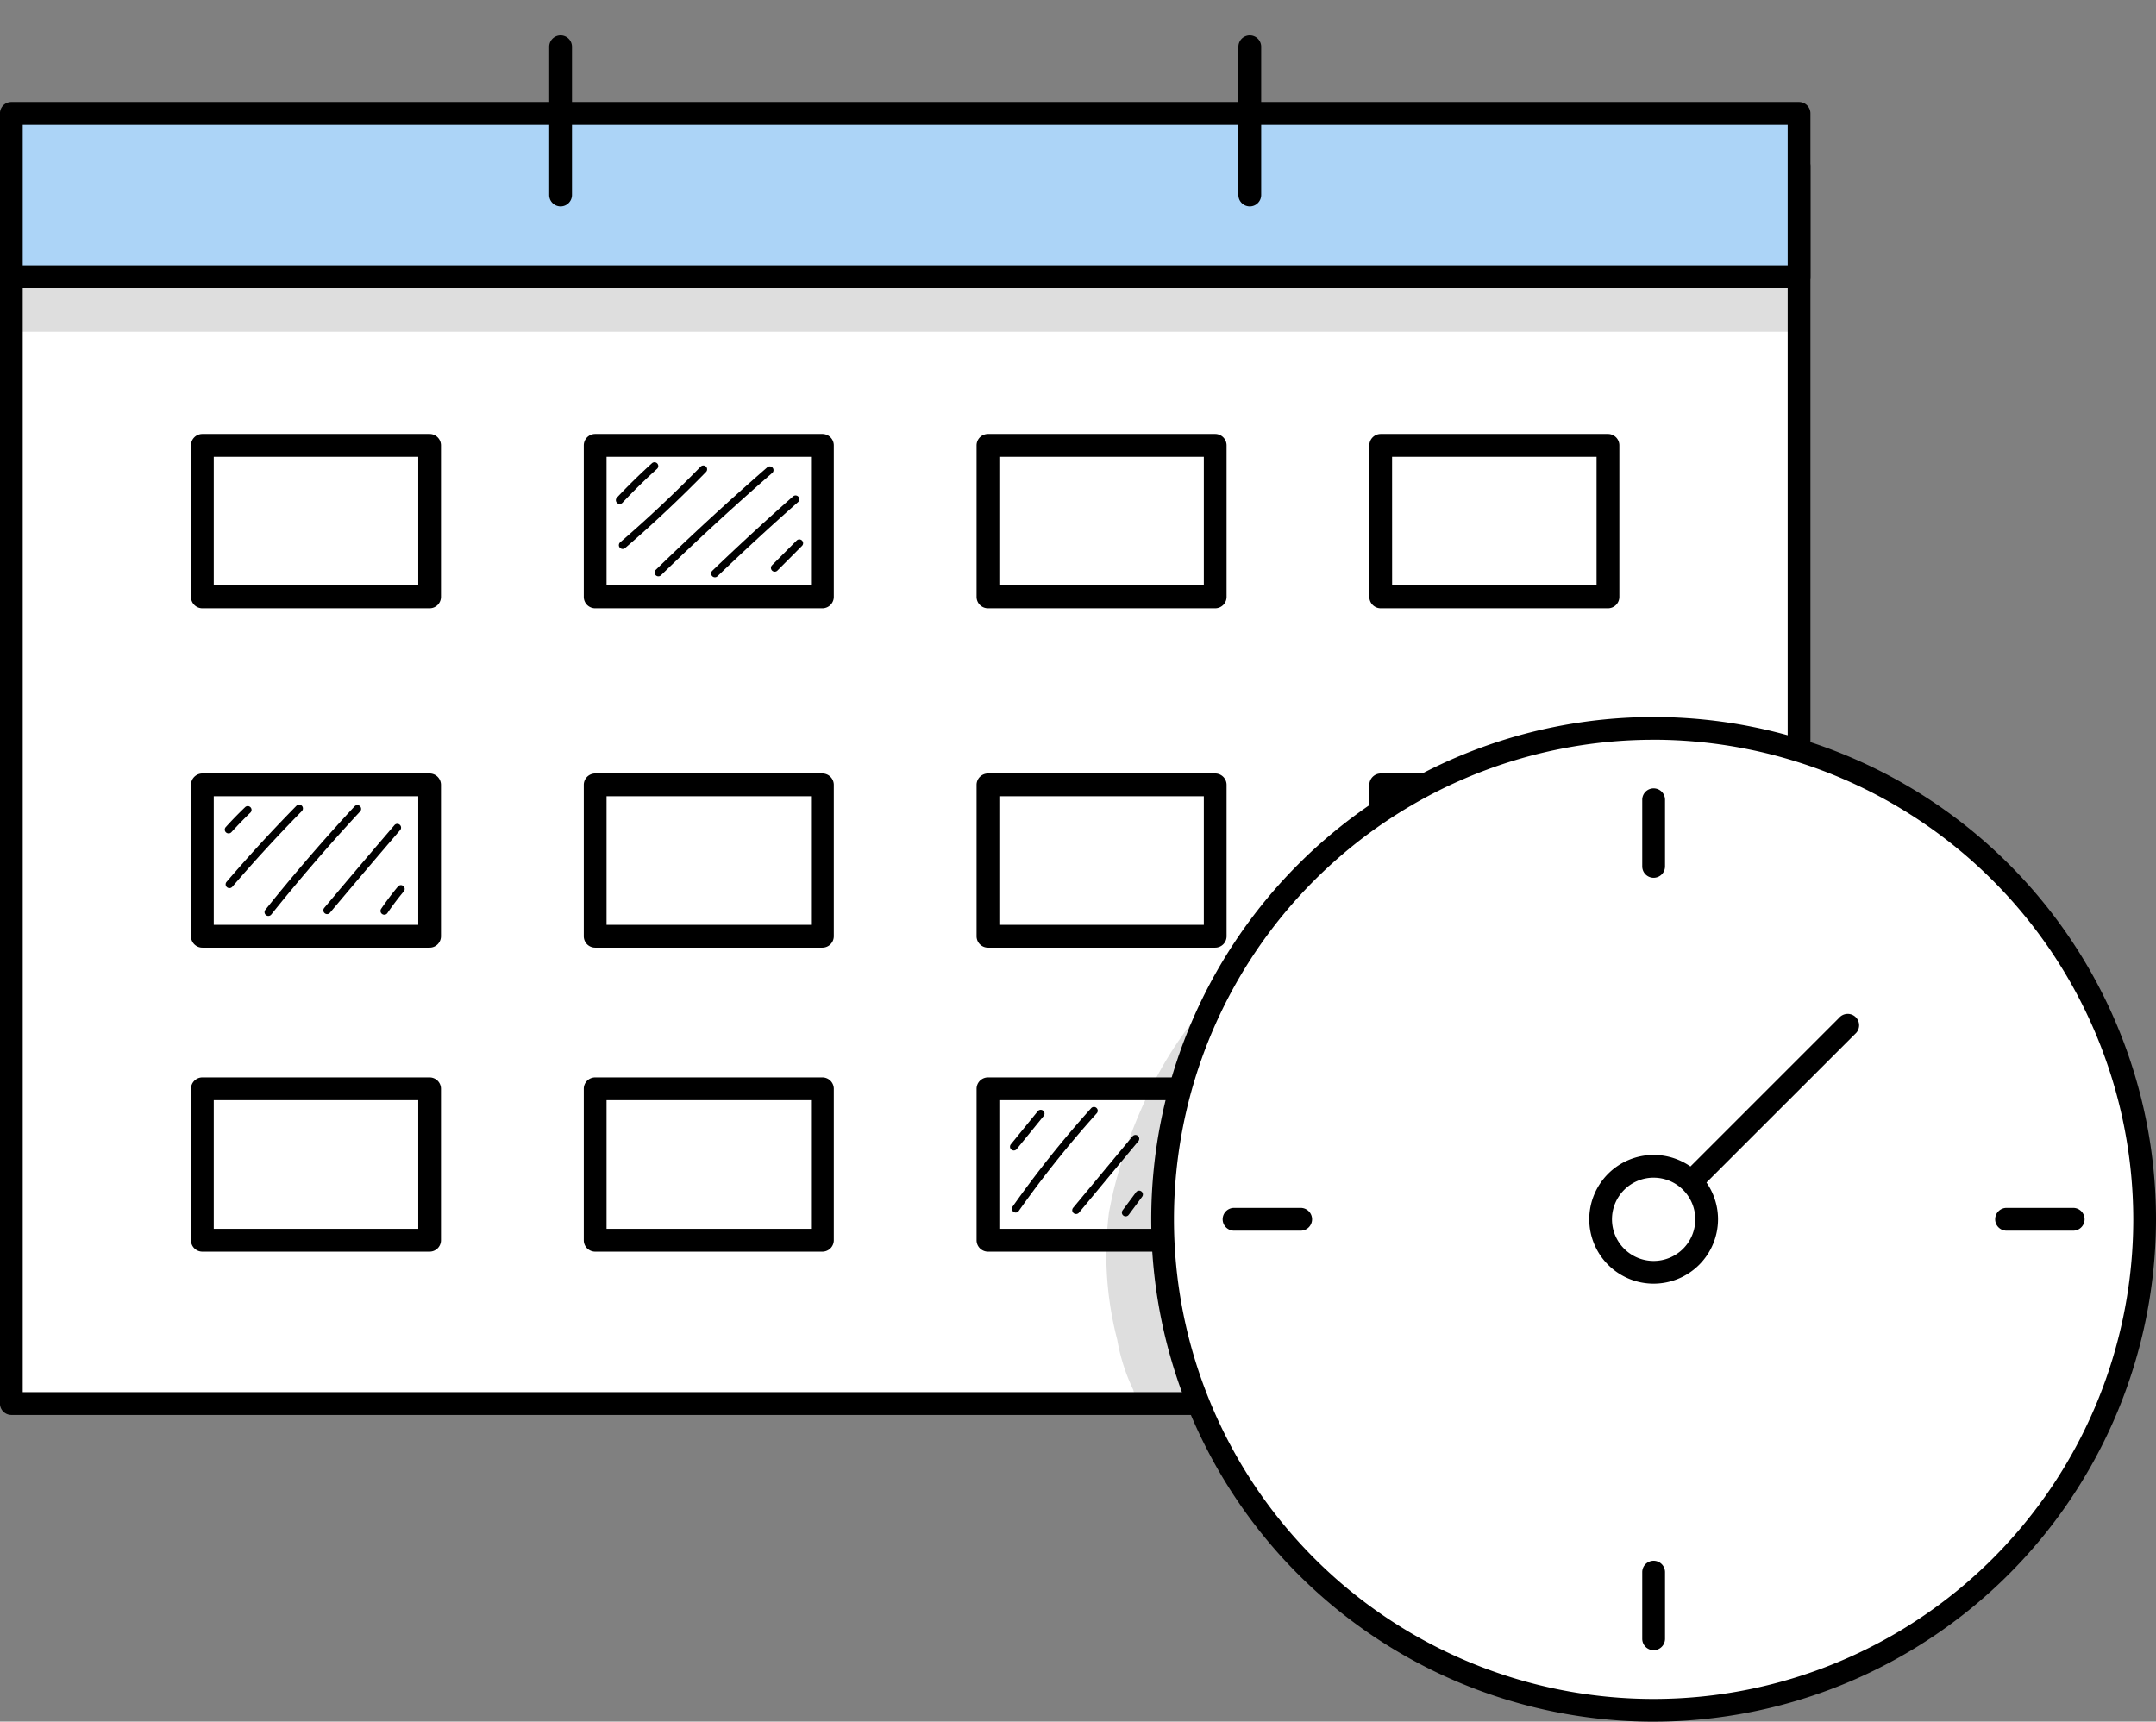 <svg xmlns="http://www.w3.org/2000/svg" width="132.447" height="105.775" viewBox="0 0 132.447 105.775">
    <rect x="0" y="0" width="132.447" height="105.775" fill="#808080" stroke="none"/>
    <g id="Group_184" data-name="Group 184" transform="translate(0 2.175)">
      <g id="Group_171" data-name="Group 171" transform="translate(0 0)">
        <g id="Group_139" data-name="Group 139" transform="translate(0 7.333)">
          <rect id="Rectangle_114" data-name="Rectangle 114" width="109.82" height="76.029" transform="translate(110.517 76.727) rotate(180)" fill="#fff"/>
          <path id="Path_127" data-name="Path 127" d="M1240.192,131.536H1130.371a.7.7,0,0,1-.7-.7V54.809a.7.7,0,0,1,.7-.7h109.821a.7.7,0,0,1,.7.7v76.029A.7.7,0,0,1,1240.192,131.536Zm-109.122-1.4h108.424V55.507H1131.07Z" transform="translate(-1129.674 -54.111)"/>
        </g>
        <g id="Group_140" data-name="Group 140" transform="translate(0 4.094)">
          <rect id="Rectangle_115" data-name="Rectangle 115" width="109.82" height="10.032" transform="translate(110.517 10.729) rotate(180)" fill="#acd4f7"/>
          <path id="Path_128" data-name="Path 128" d="M1240.192,61.5H1130.371a.7.7,0,0,1-.7-.7V50.772a.7.7,0,0,1,.7-.7h109.821a.7.7,0,0,1,.7.7V60.8A.7.7,0,0,1,1240.192,61.5Zm-109.122-1.4h108.424V51.47H1131.07Z" transform="translate(-1129.674 -50.074)"/>
        </g>
        <g id="Group_141" data-name="Group 141" transform="translate(11.736 24.496)">
          <rect id="Rectangle_116" data-name="Rectangle 116" width="13.958" height="9.305" transform="translate(0.698 0.698)" fill="#fff"/>
          <path id="Path_129" data-name="Path 129" d="M1158.96,86.208H1145a.7.7,0,0,1-.7-.7V76.2a.7.7,0,0,1,.7-.7h13.958a.7.7,0,0,1,.7.7V85.51A.7.7,0,0,1,1158.96,86.208Zm-13.26-1.4h12.562V76.9H1145.7Z" transform="translate(-1144.304 -75.507)"/>
        </g>
        <g id="Group_142" data-name="Group 142" transform="translate(35.866 24.496)">
          <rect id="Rectangle_117" data-name="Rectangle 117" width="13.958" height="9.305" transform="translate(0.698 0.698)" fill="#fff"/>
          <path id="Path_130" data-name="Path 130" d="M1189.041,86.208h-13.959a.7.7,0,0,1-.7-.7V76.2a.7.7,0,0,1,.7-.7h13.959a.7.7,0,0,1,.7.7V85.51A.7.7,0,0,1,1189.041,86.208Zm-13.26-1.4h12.561V76.9h-12.561Z" transform="translate(-1174.385 -75.507)"/>
        </g>
        <g id="Group_143" data-name="Group 143" transform="translate(59.995 24.496)">
          <rect id="Rectangle_118" data-name="Rectangle 118" width="13.958" height="9.305" transform="translate(0.698 0.698)" fill="#fff"/>
          <path id="Path_131" data-name="Path 131" d="M1219.121,86.208h-13.958a.7.7,0,0,1-.7-.7V76.2a.7.7,0,0,1,.7-.7h13.958a.7.7,0,0,1,.7.7V85.51A.7.7,0,0,1,1219.121,86.208Zm-13.26-1.4h12.562V76.9h-12.562Z" transform="translate(-1204.465 -75.507)"/>
        </g>
        <g id="Group_144" data-name="Group 144" transform="translate(84.125 24.496)">
          <rect id="Rectangle_119" data-name="Rectangle 119" width="13.958" height="9.305" transform="translate(0.698 0.698)" fill="#fff"/>
          <path id="Path_132" data-name="Path 132" d="M1249.2,86.208h-13.958a.7.7,0,0,1-.7-.7V76.2a.7.7,0,0,1,.7-.7H1249.2a.7.7,0,0,1,.7.7V85.51A.7.7,0,0,1,1249.2,86.208Zm-13.26-1.4H1248.5V76.9h-12.562Z" transform="translate(-1234.545 -75.507)"/>
        </g>
        <g id="Group_145" data-name="Group 145" transform="translate(11.736 45.347)">
          <rect id="Rectangle_120" data-name="Rectangle 120" width="13.958" height="9.305" transform="translate(0.698 0.698)" fill="#fff"/>
          <path id="Path_133" data-name="Path 133" d="M1158.96,112.2H1145a.7.7,0,0,1-.7-.7V102.2a.7.7,0,0,1,.7-.7h13.958a.7.7,0,0,1,.7.7V111.5A.7.7,0,0,1,1158.96,112.2Zm-13.26-1.4h12.562V102.9H1145.7Z" transform="translate(-1144.304 -101.5)"/>
        </g>
        <g id="Group_146" data-name="Group 146" transform="translate(35.866 45.347)">
          <rect id="Rectangle_121" data-name="Rectangle 121" width="13.958" height="9.305" transform="translate(0.698 0.698)" fill="#fff"/>
          <path id="Path_134" data-name="Path 134" d="M1189.041,112.2h-13.959a.7.7,0,0,1-.7-.7V102.2a.7.7,0,0,1,.7-.7h13.959a.7.7,0,0,1,.7.7V111.5A.7.7,0,0,1,1189.041,112.2Zm-13.26-1.4h12.561V102.9h-12.561Z" transform="translate(-1174.385 -101.5)"/>
        </g>
        <g id="Group_147" data-name="Group 147" transform="translate(59.995 45.347)">
          <rect id="Rectangle_122" data-name="Rectangle 122" width="13.958" height="9.305" transform="translate(0.698 0.698)" fill="#fff"/>
          <path id="Path_135" data-name="Path 135" d="M1219.121,112.2h-13.958a.7.7,0,0,1-.7-.7V102.2a.7.7,0,0,1,.7-.7h13.958a.7.7,0,0,1,.7.7V111.5A.7.7,0,0,1,1219.121,112.2Zm-13.26-1.4h12.562V102.9h-12.562Z" transform="translate(-1204.465 -101.5)"/>
        </g>
        <g id="Group_148" data-name="Group 148" transform="translate(84.125 45.347)">
          <rect id="Rectangle_123" data-name="Rectangle 123" width="13.958" height="9.305" transform="translate(0.698 0.698)" fill="#fff"/>
          <path id="Path_136" data-name="Path 136" d="M1249.2,112.2h-13.958a.7.7,0,0,1-.7-.7V102.2a.7.7,0,0,1,.7-.7H1249.2a.7.7,0,0,1,.7.7V111.5A.7.7,0,0,1,1249.2,112.2Zm-13.26-1.4H1248.5V102.9h-12.562Z" transform="translate(-1234.545 -101.5)"/>
        </g>
        <g id="Group_149" data-name="Group 149" transform="translate(11.736 64.024)">
          <rect id="Rectangle_124" data-name="Rectangle 124" width="13.958" height="9.305" transform="translate(0.698 0.698)" fill="#fff"/>
          <path id="Path_137" data-name="Path 137" d="M1158.96,135.485H1145a.7.7,0,0,1-.7-.7v-9.305a.7.7,0,0,1,.7-.7h13.958a.7.7,0,0,1,.7.7v9.305A.7.7,0,0,1,1158.96,135.485Zm-13.26-1.4h12.562V126.18H1145.7Z" transform="translate(-1144.304 -124.784)"/>
        </g>
        <g id="Group_150" data-name="Group 150" transform="translate(35.866 64.024)">
          <rect id="Rectangle_125" data-name="Rectangle 125" width="13.958" height="9.305" transform="translate(0.698 0.698)" fill="#fff"/>
          <path id="Path_138" data-name="Path 138" d="M1189.041,135.485h-13.959a.7.7,0,0,1-.7-.7v-9.305a.7.7,0,0,1,.7-.7h13.959a.7.7,0,0,1,.7.7v9.305A.7.7,0,0,1,1189.041,135.485Zm-13.26-1.4h12.561V126.18h-12.561Z" transform="translate(-1174.385 -124.784)"/>
        </g>
        <g id="Group_151" data-name="Group 151" transform="translate(59.995 64.024)">
          <rect id="Rectangle_126" data-name="Rectangle 126" width="13.958" height="9.305" transform="translate(0.698 0.698)" fill="#fff"/>
          <path id="Path_139" data-name="Path 139" d="M1219.121,135.485h-13.958a.7.7,0,0,1-.7-.7v-9.305a.7.7,0,0,1,.7-.7h13.958a.7.7,0,0,1,.7.7v9.305A.7.7,0,0,1,1219.121,135.485Zm-13.26-1.4h12.562V126.18h-12.562Z" transform="translate(-1204.465 -124.784)"/>
        </g>
        <g id="Group_152" data-name="Group 152" transform="translate(84.125 64.024)">
          <rect id="Rectangle_127" data-name="Rectangle 127" width="13.958" height="9.305" transform="translate(0.698 0.698)" fill="#fff"/>
          <path id="Path_140" data-name="Path 140" d="M1249.2,135.485h-13.958a.7.7,0,0,1-.7-.7v-9.305a.7.7,0,0,1,.7-.7H1249.2a.7.7,0,0,1,.7.7v9.305A.7.7,0,0,1,1249.2,135.485Zm-13.26-1.4H1248.5V126.18h-12.562Z" transform="translate(-1234.545 -124.784)"/>
        </g>
        <g id="Group_155" data-name="Group 155" transform="translate(33.74)">
          <g id="Group_153" data-name="Group 153" transform="translate(42.339)">
            <path id="Path_141" data-name="Path 141" d="M1225.213,55.475a.7.7,0,0,1-.7-.7V45.668a.7.7,0,1,1,1.4,0v9.109A.7.7,0,0,1,1225.213,55.475Z" transform="translate(-1224.515 -44.97)"/>
          </g>
          <g id="Group_154" data-name="Group 154">
            <path id="Path_142" data-name="Path 142" d="M1172.433,55.475a.7.7,0,0,1-.7-.7V45.668a.7.7,0,1,1,1.4,0v9.109A.7.7,0,0,1,1172.433,55.475Z" transform="translate(-1171.735 -44.97)"/>
          </g>
        </g>
        <g id="Group_156" data-name="Group 156" transform="translate(37.835 26.222)">
          <path id="Path_143" data-name="Path 143" d="M1177.072,80.223a.232.232,0,0,1-.169-.391c.685-.728,1.41-1.439,2.155-2.113a.233.233,0,0,1,.312.346c-.736.665-1.453,1.367-2.128,2.086A.233.233,0,0,1,1177.072,80.223Z" transform="translate(-1176.839 -77.658)"/>
        </g>
        <g id="Group_157" data-name="Group 157" transform="translate(47.364 30.96)">
          <path id="Path_144" data-name="Path 144" d="M1188.951,85.554a.233.233,0,0,1-.165-.4l1.517-1.523a.233.233,0,0,1,.33.328l-1.517,1.523A.231.231,0,0,1,1188.951,85.554Z" transform="translate(-1188.718 -83.565)"/>
        </g>
        <g id="Group_158" data-name="Group 158" transform="translate(13.807 47.343)">
          <path id="Path_145" data-name="Path 145" d="M1147.12,105.674a.233.233,0,0,1-.173-.389c.38-.42.783-.834,1.2-1.232a.233.233,0,0,1,.322.336c-.407.391-.8.8-1.174,1.209A.233.233,0,0,1,1147.12,105.674Z" transform="translate(-1146.886 -103.988)"/>
        </g>
        <g id="Group_159" data-name="Group 159" transform="translate(13.861 47.261)">
          <path id="Path_146" data-name="Path 146" d="M1147.186,109.015a.232.232,0,0,1-.177-.383c1.371-1.6,2.816-3.173,4.295-4.676a.232.232,0,1,1,.331.326c-1.471,1.5-2.909,3.061-4.272,4.653A.233.233,0,0,1,1147.186,109.015Z" transform="translate(-1146.953 -103.886)"/>
        </g>
        <g id="Group_160" data-name="Group 160" transform="translate(16.251 47.29)">
          <path id="Path_147" data-name="Path 147" d="M1150.166,110.732a.237.237,0,0,1-.146-.051.233.233,0,0,1-.036-.327c1.745-2.18,3.588-4.319,5.48-6.356a.232.232,0,1,1,.34.316c-1.883,2.029-3.72,4.159-5.457,6.331A.23.23,0,0,1,1150.166,110.732Z" transform="translate(-1149.932 -103.923)"/>
        </g>
        <g id="Group_161" data-name="Group 161" transform="translate(19.864 48.427)">
          <path id="Path_148" data-name="Path 148" d="M1154.669,110.9a.232.232,0,0,1-.178-.382c1.431-1.706,2.887-3.42,4.327-5.1a.233.233,0,0,1,.353.3c-1.438,1.674-2.893,3.388-4.324,5.092A.231.231,0,0,1,1154.669,110.9Z" transform="translate(-1154.436 -105.34)"/>
        </g>
        <g id="Group_162" data-name="Group 162" transform="translate(23.375 52.207)">
          <path id="Path_149" data-name="Path 149" d="M1159.046,111.869a.232.232,0,0,1-.192-.363c.322-.472.669-.933,1.033-1.37a.233.233,0,1,1,.358.3c-.355.425-.693.874-1.007,1.333A.231.231,0,0,1,1159.046,111.869Z" transform="translate(-1158.814 -110.052)"/>
        </g>
        <g id="Group_163" data-name="Group 163" transform="translate(38.015 26.433)">
          <path id="Path_150" data-name="Path 150" d="M1177.3,83.041a.233.233,0,0,1-.152-.409c1.706-1.472,3.366-3.033,4.933-4.64a.233.233,0,1,1,.333.325c-1.576,1.616-3.246,3.187-4.962,4.668A.232.232,0,0,1,1177.3,83.041Z" transform="translate(-1177.064 -77.921)"/>
        </g>
        <g id="Group_164" data-name="Group 164" transform="translate(40.217 26.493)">
          <path id="Path_151" data-name="Path 151" d="M1180.042,84.738a.232.232,0,0,1-.163-.4c2.212-2.147,4.51-4.261,6.832-6.284a.232.232,0,1,1,.3.351c-2.315,2.017-4.608,4.126-6.812,6.267A.231.231,0,0,1,1180.042,84.738Z" transform="translate(-1179.809 -77.997)"/>
        </g>
        <g id="Group_165" data-name="Group 165" transform="translate(43.685 28.271)">
          <path id="Path_152" data-name="Path 152" d="M1184.365,85.234a.232.232,0,0,1-.16-.4c1.609-1.544,3.276-3.079,4.953-4.562a.233.233,0,1,1,.308.349c-1.672,1.478-3.335,3.009-4.94,4.548A.228.228,0,0,1,1184.365,85.234Z" transform="translate(-1184.132 -80.213)"/>
        </g>
        <g id="Group_166" data-name="Group 166" transform="translate(62.046 66.003)">
          <path id="Path_153" data-name="Path 153" d="M1207.255,129.757a.235.235,0,0,1-.147-.052.232.232,0,0,1-.034-.327l1.661-2.042a.233.233,0,0,1,.361.294l-1.661,2.041A.231.231,0,0,1,1207.255,129.757Z" transform="translate(-1207.022 -127.25)"/>
        </g>
        <g id="Group_167" data-name="Group 167" transform="translate(62.165 65.847)">
          <path id="Path_154" data-name="Path 154" d="M1207.4,133.533a.232.232,0,0,1-.189-.367,65.708,65.708,0,0,1,4.815-6.034.233.233,0,1,1,.346.311,65.282,65.282,0,0,0-4.782,5.991A.232.232,0,0,1,1207.4,133.533Z" transform="translate(-1207.17 -127.056)"/>
        </g>
        <g id="Group_168" data-name="Group 168" transform="translate(65.869 67.555)">
          <path id="Path_155" data-name="Path 155" d="M1212.021,134.045a.233.233,0,0,1-.18-.381l3.65-4.393a.232.232,0,1,1,.358.3l-3.649,4.393A.232.232,0,0,1,1212.021,134.045Z" transform="translate(-1211.787 -129.186)"/>
        </g>
        <g id="Group_169" data-name="Group 169" transform="translate(68.918 70.969)">
          <path id="Path_156" data-name="Path 156" d="M1215.822,135.029a.233.233,0,0,1-.187-.371l.834-1.123a.233.233,0,0,1,.374.277l-.834,1.124A.232.232,0,0,1,1215.822,135.029Z" transform="translate(-1215.589 -133.441)"/>
        </g>
        <g id="Group_170" data-name="Group 170" transform="translate(0.697 14.951)" opacity="0.129">
          <rect id="Rectangle_128" data-name="Rectangle 128" width="109.82" height="3.257"/>
        </g>
      </g>
      <g id="Group_183" data-name="Group 183" transform="translate(67.951 41.877)">
        <g id="Group_181" data-name="Group 181" transform="translate(2.773)">
          <g id="Group_172" data-name="Group 172">
            <ellipse id="Ellipse_3" data-name="Ellipse 3" cx="30.164" cy="30.164" rx="30.164" ry="30.164" transform="translate(0.697 0.697)" fill="#fff"/>
            <path id="Path_157" data-name="Path 157" d="M1248.7,158.9a30.862,30.862,0,1,1,30.862-30.862A30.9,30.9,0,0,1,1248.7,158.9Zm0-60.328a29.466,29.466,0,1,0,29.466,29.466A29.5,29.5,0,0,0,1248.7,98.57Z" transform="translate(-1217.839 -97.174)"/>
          </g>
          <g id="Group_175" data-name="Group 175" transform="translate(30.164 4.389)">
            <g id="Group_173" data-name="Group 173">
              <path id="Path_158" data-name="Path 158" d="M1256.14,108.134a.7.7,0,0,1-.7-.7v-4.093a.7.7,0,1,1,1.4,0v4.093A.7.7,0,0,1,1256.14,108.134Z" transform="translate(-1255.442 -102.645)"/>
            </g>
            <g id="Group_174" data-name="Group 174" transform="translate(0 47.456)">
              <path id="Path_159" data-name="Path 159" d="M1256.14,167.294a.7.7,0,0,1-.7-.7V162.5a.7.7,0,1,1,1.4,0V166.6A.7.7,0,0,1,1256.14,167.294Z" transform="translate(-1255.442 -161.805)"/>
            </g>
          </g>
          <g id="Group_178" data-name="Group 178" transform="translate(4.389 30.164)">
            <g id="Group_176" data-name="Group 176" transform="translate(47.456)">
              <path id="Path_160" data-name="Path 160" d="M1287.261,136.173h-4.094a.7.7,0,0,1,0-1.4h4.094a.7.7,0,0,1,0,1.4Z" transform="translate(-1282.47 -134.777)"/>
            </g>
            <g id="Group_177" data-name="Group 177">
              <path id="Path_161" data-name="Path 161" d="M1228.1,136.173h-4.093a.7.7,0,0,1,0-1.4h4.093a.7.7,0,0,1,0,1.4Z" transform="translate(-1223.31 -134.777)"/>
            </g>
          </g>
          <g id="Group_179" data-name="Group 179" transform="translate(30.862 18.28)">
            <path id="Path_162" data-name="Path 162" d="M1257.01,132.544a.7.7,0,0,1-.493-1.191l11.186-11.186a.7.7,0,1,1,.987.987L1257.5,132.339A.7.7,0,0,1,1257.01,132.544Z" transform="translate(-1256.312 -119.962)"/>
          </g>
          <g id="Group_180" data-name="Group 180" transform="translate(26.907 26.907)">
            <ellipse id="Ellipse_4" data-name="Ellipse 4" cx="3.257" cy="3.257" rx="3.257" ry="3.257" transform="translate(0.698 0.698)" fill="#fff"/>
            <path id="Path_163" data-name="Path 163" d="M1255.337,138.626a3.955,3.955,0,1,1,3.955-3.955A3.959,3.959,0,0,1,1255.337,138.626Zm0-6.514a2.559,2.559,0,1,0,2.559,2.559A2.562,2.562,0,0,0,1255.337,132.113Z" transform="translate(-1251.382 -130.717)"/>
          </g>
        </g>
        <g id="Group_182" data-name="Group 182" transform="translate(0 17.167)" opacity="0.129">
          <path id="Path_164" data-name="Path 164" d="M1218.774,127.474c.043-.257.086-.516.132-.772a27.489,27.489,0,0,1,2.593-7.674,1.589,1.589,0,0,0-.491-.453,23.807,23.807,0,0,0-4.183,6.292,30.49,30.49,0,0,0-2,5.7q-.143.635-.268,1.277a20.759,20.759,0,0,0,.51,7.832,11.676,11.676,0,0,0,.984,3.075,1.8,1.8,0,0,0,1.243,1.322,1.732,1.732,0,0,0,1.89-2.612l0-.012.051.065c-.03-.05-.05-.1-.077-.154q-.144-.521-.307-1.038a16.28,16.28,0,0,1-.927-7.394A23.642,23.642,0,0,1,1218.774,127.474Z" transform="translate(-1214.382 -118.575)"/>
        </g>
      </g>
    </g>
    <rect id="Rectangle_201" data-name="Rectangle 201" width="132" height="104" transform="translate(0.241)" fill="none"/>
  </svg>
  